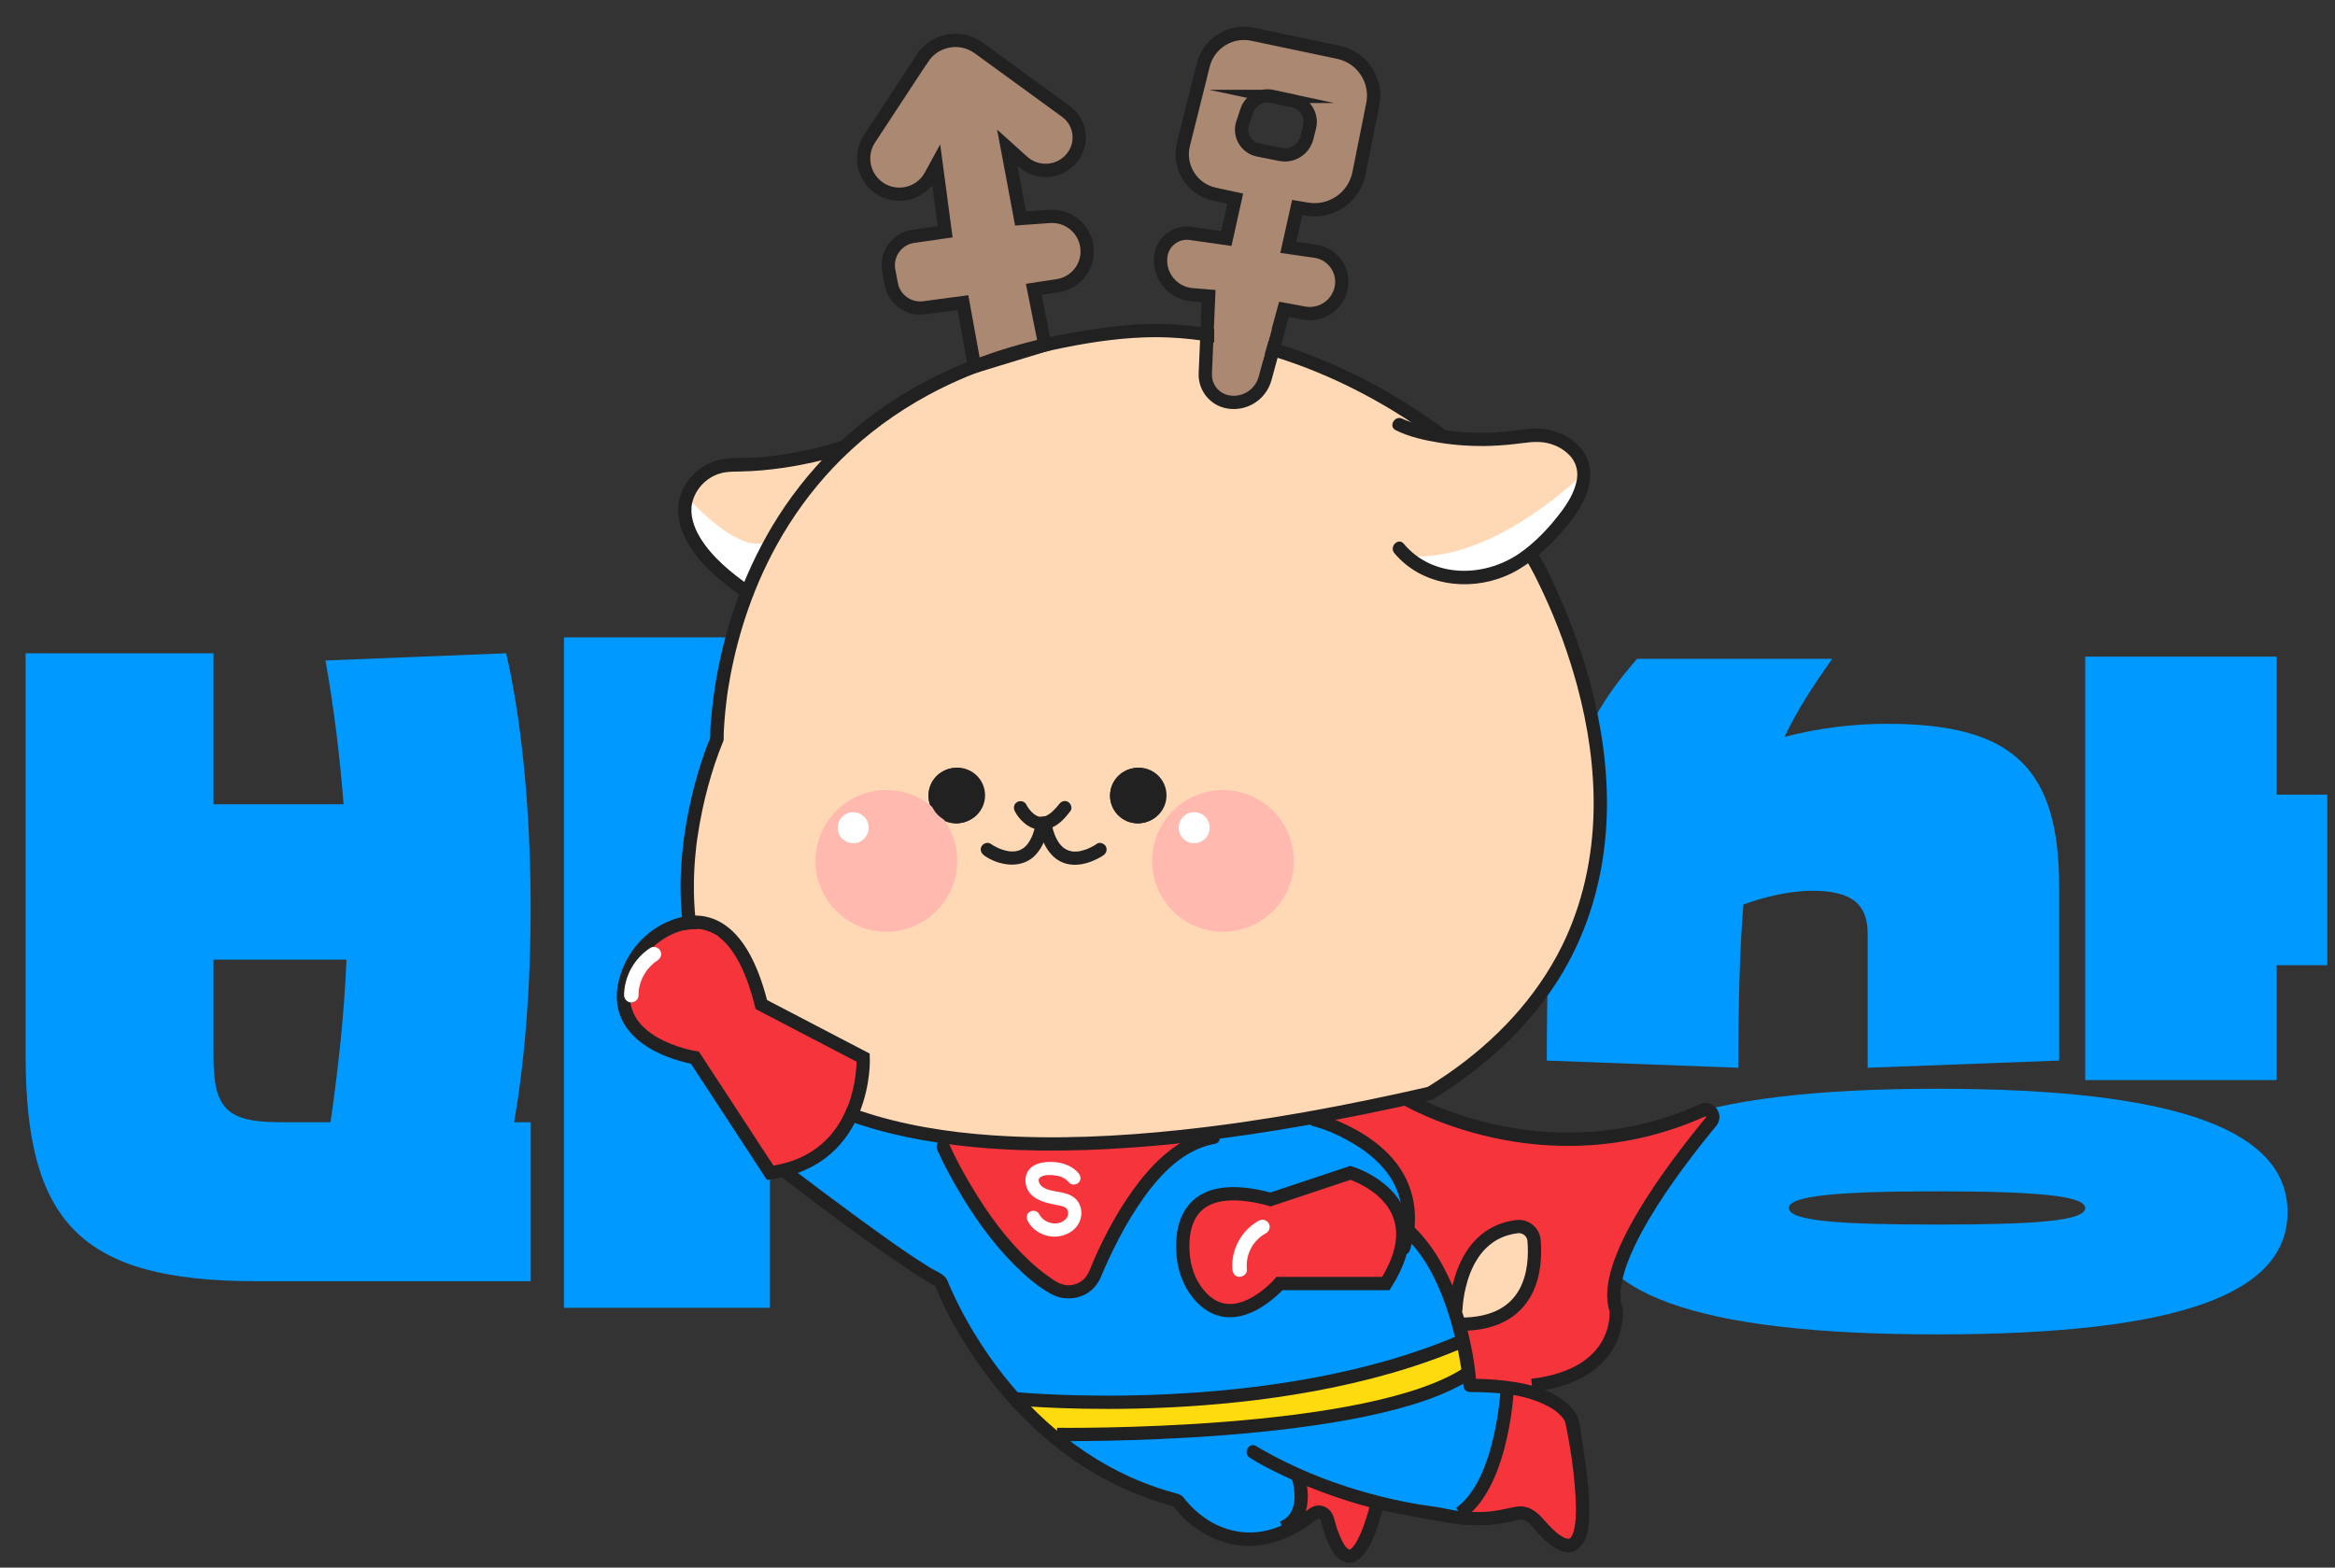 <svg width="70" height="47" viewBox="0 0 70 47" fill="none" xmlns="http://www.w3.org/2000/svg">
<rect x="0" y="0" width="70" height="47" fill="#333333" stroke="none"/>
<path d="M0.768 19.586H6.4V24.114H10.3C10.191 22.706 10.018 21.276 9.758 19.803L15.174 19.586C16.062 23.421 16.149 29.443 15.412 33.646H15.911V38.412H7.657C2.414 38.412 0.768 36.636 0.768 31.653L0.768 19.586ZM8.393 33.646H9.91C10.148 31.978 10.322 30.375 10.386 28.772H6.4V31.653C6.4 33.213 6.769 33.646 8.393 33.646ZM23.082 19.109V39.212H16.907V19.109H23.082Z" fill="#0099FF"/>
<path d="M49.079 19.753H54.928C54.343 20.576 53.867 21.312 53.499 22.092C54.517 21.832 55.513 21.702 56.575 21.702C60.344 21.702 61.731 23.024 61.731 26.598V31.798L55.99 32.014V28.006C55.99 27.118 55.535 26.707 54.322 26.707C53.78 26.707 53.044 26.837 52.264 27.118C52.155 28.44 52.112 30.043 52.112 32.014L46.371 31.798C46.371 24.172 47.064 22.049 49.079 19.753ZM58.07 32.643C65.436 32.643 68.577 33.943 68.577 36.347C68.577 38.752 65.436 40.008 58.07 40.008C50.704 40.008 47.563 38.73 47.563 36.347C47.563 33.964 50.704 32.643 58.07 32.643ZM58.07 36.715C61.016 36.715 62.511 36.607 62.511 36.217C62.511 35.849 61.016 35.719 58.07 35.719C55.123 35.719 53.629 35.849 53.629 36.217C53.629 36.607 55.123 36.715 58.07 36.715ZM68.252 19.688V23.825H69.768V28.938H68.252V32.383H62.511V19.688H68.252Z" fill="#0099FF"/>
<path d="M51.006 33.304C51.217 33.208 51.411 33.466 51.264 33.645C50.078 35.078 47.931 37.932 48.417 39.293C48.417 39.293 48.627 41.227 45.894 41.55L45.87 41.632C45.432 41.505 44.839 41.418 44.035 41.418C44.035 41.418 43.975 40.658 43.726 39.71C45.914 39.723 46.028 38.016 45.956 37.198C45.934 36.939 45.7 36.751 45.443 36.784C43.633 37.007 43.612 39.308 43.612 39.308H43.61C43.336 38.412 42.889 37.422 42.176 36.77H42.167C42.492 34.537 40.028 33.648 39.49 33.48C40.324 33.328 41.194 33.152 42.101 32.953C42.614 33.244 46.538 35.313 51.006 33.304Z" fill="#F6343C"/>
<path d="M41.262 44.922L41.242 45C40.521 47.675 39.961 46.203 39.744 45.406C39.697 45.226 39.48 45.151 39.333 45.266C36.856 47.191 35.267 44.867 35.267 44.867C30.089 43.539 28.163 38.295 28.163 38.295C27.101 37.764 23.584 35.064 23.584 35.064C24.62 34.771 25.181 34.096 25.485 33.43C26.281 33.717 27.198 33.942 28.252 34.092L28.23 34.245C28.23 34.245 29.538 37.264 31.541 38.483C31.993 38.758 32.581 38.575 32.783 38.086C33.327 36.769 34.579 34.272 36.329 33.979V33.97C37.319 33.845 38.37 33.682 39.485 33.477C40.023 33.645 42.487 34.534 42.162 36.766H42.172C42.885 37.42 43.331 38.409 43.605 39.305C43.648 39.442 43.687 39.576 43.721 39.707C43.971 40.655 44.03 41.415 44.03 41.415C44.834 41.415 45.427 41.503 45.865 41.629C46.95 41.938 47.084 42.477 47.084 42.477C48.044 47.594 46.606 46.206 46.002 45.459C45.855 45.276 45.612 45.195 45.385 45.259C44.192 45.593 43.101 45.266 43.101 45.266C42.444 45.187 41.828 45.066 41.262 44.922ZM41.508 38.494C43.101 35.971 40.445 35.174 40.445 35.174L38.055 35.971C35.59 35.307 35.359 36.742 35.429 37.617C35.464 38.054 35.615 38.478 35.894 38.815C36.945 40.082 38.321 38.494 38.321 38.494H41.508Z" fill="#0099FF"/>
<path d="M42.098 32.953C41.191 33.153 40.322 33.328 39.488 33.48C38.372 33.685 37.321 33.848 36.33 33.973C33.004 34.395 30.357 34.395 28.255 34.095C27.201 33.945 26.283 33.719 25.488 33.433C25.879 32.572 25.842 31.725 25.842 31.725L22.788 30.132C22.265 28.038 21.386 27.589 20.631 27.672C20.29 24.835 21.46 22.165 21.46 22.165C21.46 22.165 21.437 20.16 22.37 17.77C22.93 16.335 23.836 14.761 25.299 13.398H25.3C26.306 12.46 27.575 11.624 29.178 11H29.184L31.285 10.357H31.287C32.103 10.169 32.986 10.031 33.942 9.95C33.942 9.95 34.783 9.845 36.15 10.043L36.099 11.207C36.081 11.627 36.377 11.993 36.791 12.062C36.846 12.071 36.899 12.075 36.952 12.075C37.383 12.075 37.774 11.787 37.89 11.357L38.128 10.486C39.577 10.922 41.295 11.684 43.103 13.004L43.09 13.079C43.737 13.192 44.63 13.249 45.728 13.079C46.184 13.009 46.658 13.108 47.019 13.395C47.583 13.844 47.901 14.758 45.95 16.514C45.909 16.551 45.868 16.586 45.825 16.62L45.881 16.691C45.881 16.691 52.132 27.078 42.838 32.787C42.588 32.844 42.341 32.9 42.098 32.953ZM34.938 23.858C34.938 23.4 34.566 23.028 34.108 23.028C33.65 23.028 33.278 23.4 33.278 23.858C33.278 24.316 33.65 24.688 34.108 24.688C34.566 24.688 34.938 24.316 34.938 23.858ZM29.494 23.858C29.494 23.4 29.122 23.028 28.664 23.028C28.206 23.028 27.834 23.4 27.834 23.858C27.834 24.316 28.206 24.688 28.664 24.688C29.122 24.688 29.494 24.316 29.494 23.858Z" fill="#FFD9B5"/>
<path d="M45.952 37.199C46.023 38.017 45.909 39.725 43.721 39.712C43.687 39.58 43.648 39.446 43.605 39.309H43.607C43.607 39.309 43.628 37.008 45.438 36.785C45.695 36.752 45.929 36.94 45.952 37.199Z" fill="#FFD9B5"/>
<path d="M40.447 35.172C40.447 35.172 43.102 35.968 41.509 38.491H38.322C38.322 38.491 36.947 40.079 35.895 38.813C35.616 38.475 35.465 38.052 35.43 37.615C35.36 36.74 35.591 35.305 38.056 35.968L40.447 35.172Z" fill="#F6343C"/>
<path d="M40.09 1.577C40.801 1.727 41.26 2.421 41.117 3.134L40.702 5.206C40.559 5.924 39.871 6.399 39.148 6.278L38.851 6.229L38.586 7.424L39.393 7.54C39.862 7.608 40.188 8.009 40.188 8.456C40.188 8.54 40.176 8.626 40.153 8.711C40.017 9.186 39.543 9.481 39.057 9.393L38.453 9.283L38.125 10.483C37.388 10.262 36.72 10.125 36.147 10.04L36.196 8.885L35.699 8.844C35.159 8.799 34.754 8.346 34.754 7.819C34.754 7.774 34.757 7.727 34.763 7.681C34.822 7.246 35.221 6.944 35.654 7.006L36.727 7.159L36.992 5.964L36.374 5.831C35.695 5.686 35.273 5.008 35.442 4.335L36.035 1.962C36.199 1.305 36.853 0.896 37.516 1.035L40.09 1.577ZM39.222 3.819C39.309 3.468 39.088 3.113 38.733 3.036L38.1 2.901C37.772 2.83 37.444 3.017 37.338 3.336L37.216 3.703C37.097 4.057 37.316 4.435 37.682 4.509L38.347 4.641C38.704 4.713 39.053 4.491 39.142 4.138L39.222 3.819Z" fill="#AB8872"/>
<path d="M38.129 10.482L37.892 11.354C37.775 11.784 37.384 12.072 36.953 12.072C36.9 12.072 36.847 12.068 36.792 12.059C36.378 11.99 36.082 11.623 36.1 11.204L36.151 10.039C36.724 10.124 37.392 10.261 38.129 10.482Z" fill="#AB8872"/>
<path d="M36.327 33.969V33.978C34.578 34.27 33.326 36.768 32.782 38.085C32.58 38.574 31.991 38.757 31.54 38.482C29.536 37.263 28.229 34.244 28.229 34.244L28.251 34.091C30.353 34.391 33.001 34.391 36.327 33.969Z" fill="#F6343C"/>
<path d="M34.107 24.683C34.566 24.683 34.937 24.312 34.937 23.853C34.937 23.395 34.566 23.023 34.107 23.023C33.649 23.023 33.277 23.395 33.277 23.853C33.277 24.312 33.649 24.683 34.107 24.683Z" fill="#212121"/>
<path d="M32.545 7.409C32.619 7.969 32.231 8.487 31.672 8.573L30.953 8.683L31.286 10.351H31.283C30.525 10.526 29.827 10.741 29.183 10.994H29.176L28.828 9.082L27.663 9.237C27.199 9.299 26.769 8.987 26.683 8.528L26.607 8.12C26.515 7.632 26.85 7.164 27.343 7.094L28.297 6.957L28.032 4.966L27.863 5.275C27.666 5.636 27.297 5.831 26.923 5.831C26.681 5.831 26.436 5.75 26.234 5.579C25.82 5.228 25.732 4.626 26.029 4.171L27.619 1.75C27.988 1.188 28.753 1.049 29.297 1.444L31.917 3.35C32.176 3.538 32.314 3.832 32.314 4.13C32.314 4.319 32.258 4.51 32.142 4.677C31.793 5.182 31.08 5.266 30.623 4.855L30.156 4.434L30.554 6.559L31.424 6.496C31.449 6.496 31.474 6.494 31.5 6.494C32.024 6.494 32.474 6.881 32.545 7.409Z" fill="#AB8872"/>
<path d="M28.664 24.683C29.122 24.683 29.494 24.312 29.494 23.853C29.494 23.395 29.122 23.023 28.664 23.023C28.206 23.023 27.834 23.395 27.834 23.853C27.834 24.312 28.206 24.683 28.664 24.683Z" fill="#212121"/>
<path d="M25.84 31.719C25.84 31.719 25.878 32.566 25.486 33.427C22.085 32.204 20.895 29.884 20.629 27.665C21.384 27.583 22.263 28.032 22.787 30.126L25.84 31.719Z" fill="#F6343C"/>
<path d="M25.486 33.433C25.183 34.1 24.621 34.774 23.585 35.068C23.421 35.114 23.243 35.151 23.053 35.178L20.796 31.726C20.796 31.726 18.228 31.33 18.713 29.434C18.905 28.689 19.441 28.066 20.158 27.79C20.307 27.733 20.465 27.691 20.63 27.672C20.895 29.891 22.086 32.21 25.486 33.433Z" fill="#F6343C"/>
<path d="M25.298 13.398C23.835 14.762 22.929 16.335 22.369 17.771C20.158 16.215 20.318 15.123 20.772 14.512C21.045 14.143 21.493 13.948 21.953 13.951C23.692 13.959 25.205 13.432 25.298 13.398Z" fill="#FFD9B5"/>
<path d="M36.663 27.936C37.837 27.936 38.788 26.985 38.788 25.812C38.788 24.639 37.837 23.688 36.663 23.688C35.49 23.688 34.539 24.639 34.539 25.812C34.539 26.985 35.49 27.936 36.663 27.936Z" fill="#FFB9AF"/>
<path d="M26.572 27.936C27.745 27.936 28.696 26.985 28.696 25.812C28.696 24.639 27.745 23.688 26.572 23.688C25.398 23.688 24.447 24.639 24.447 25.812C24.447 26.985 25.398 27.936 26.572 27.936Z" fill="#FFB9AF"/>
<path d="M25.578 25.281C25.835 25.281 26.043 25.073 26.043 24.816C26.043 24.56 25.835 24.352 25.578 24.352C25.321 24.352 25.113 24.56 25.113 24.816C25.113 25.073 25.321 25.281 25.578 25.281Z" fill="white"/>
<path d="M35.801 25.281C36.057 25.281 36.265 25.073 36.265 24.816C36.265 24.56 36.057 24.352 35.801 24.352C35.544 24.352 35.336 24.56 35.336 24.816C35.336 25.073 35.544 25.281 35.801 25.281Z" fill="white"/>
<path d="M32.332 35.176C32.116 34.915 31.753 34.822 31.425 34.838C31.241 34.847 31.047 34.884 30.905 35.01C30.763 35.136 30.714 35.333 30.754 35.517C30.843 35.932 31.277 36.053 31.635 36.12C31.724 36.138 31.822 36.151 31.906 36.188C31.965 36.215 31.992 36.246 32.008 36.293C32.04 36.387 32.016 36.496 31.927 36.573C31.688 36.782 31.285 36.67 31.151 36.399C31.103 36.302 30.966 36.276 30.878 36.327C30.78 36.385 30.759 36.503 30.807 36.6C30.962 36.917 31.337 37.104 31.684 37.074C32.055 37.04 32.391 36.799 32.417 36.407C32.429 36.239 32.367 36.058 32.243 35.941C32.095 35.799 31.884 35.763 31.69 35.727C31.532 35.698 31.347 35.672 31.224 35.56C31.148 35.492 31.092 35.359 31.19 35.293C31.307 35.213 31.51 35.224 31.643 35.243C31.805 35.265 31.949 35.33 32.053 35.458C32.123 35.54 32.265 35.529 32.335 35.458C32.417 35.375 32.404 35.259 32.335 35.176H32.332Z" fill="white"/>
<path d="M45.196 41.486C45.196 41.486 45.165 44.355 43.77 45.372L45.681 45.276L46.9 46.288L47.445 45.857L47.42 43.601L46.956 42.199L45.196 41.484V41.486Z" fill="#F6343C"/>
<path d="M38.879 44.15C38.879 44.15 39.432 45.211 38.447 45.799L39.609 45.236L40.321 46.526L40.754 46.321L41.245 44.992L38.877 44.148L38.879 44.15Z" fill="#F6343C"/>
<path d="M45.196 41.484C45.196 41.484 45.099 44.42 43.77 45.371" stroke="#212121" stroke-width="0.398" stroke-miterlimit="10"/>
<path d="M38.879 44.156C38.879 44.156 39.366 45.416 38.447 45.805" stroke="#212121" stroke-width="0.398" stroke-miterlimit="10"/>
<path d="M20.567 14.867C20.567 14.867 22.234 16.785 23.076 16.186L22.418 17.909C22.418 17.909 20.274 16.005 20.569 14.867H20.567Z" fill="white"/>
<path d="M47.486 14.181C47.486 14.181 44.632 17.048 41.977 16.649C41.977 16.649 43.436 17.609 44.964 17.129C44.964 17.129 47.001 16.07 47.211 15.098L47.487 14.18L47.486 14.181Z" fill="white"/>
<path d="M44.099 41.212C41.178 43.204 31.701 42.959 31.701 42.959L30.08 41.738C30.08 41.738 38.142 42.682 43.876 40.188L44.099 41.211V41.212Z" fill="#FEDB0E"/>
<path d="M30.49 41.941C30.49 41.941 38.144 42.681 43.877 40.188" stroke="#212121" stroke-width="0.398" stroke-miterlimit="10"/>
<path d="M31.686 43.007C31.686 43.007 41.113 43.14 44.034 41.148" stroke="#212121" stroke-width="0.398" stroke-miterlimit="10"/>
<path d="M21.695 22.156C21.693 21.978 21.705 21.798 21.718 21.62C21.733 21.417 21.754 21.213 21.779 21.011C21.783 20.982 21.787 20.954 21.79 20.925C21.791 20.913 21.784 20.961 21.79 20.919C21.792 20.902 21.795 20.885 21.796 20.868C21.805 20.803 21.815 20.739 21.825 20.674C21.847 20.534 21.871 20.396 21.897 20.257C22.025 19.581 22.201 18.916 22.428 18.267C22.702 17.483 23.047 16.733 23.473 16.016C23.958 15.202 24.539 14.449 25.211 13.78C25.989 13.007 26.88 12.357 27.844 11.836C29.006 11.209 30.263 10.778 31.551 10.496C32.462 10.297 33.402 10.145 34.336 10.114C35.269 10.083 36.191 10.202 37.092 10.402C38.736 10.767 40.301 11.43 41.739 12.301C42.183 12.57 42.614 12.858 43.034 13.164C43.241 13.315 43.44 12.97 43.234 12.82C41.713 11.714 40.024 10.83 38.221 10.285C37.116 9.952 35.96 9.74 34.804 9.713C34.068 9.696 33.329 9.79 32.602 9.899C31.194 10.111 29.812 10.484 28.511 11.065C27.439 11.541 26.436 12.165 25.544 12.929C24.773 13.589 24.096 14.354 23.524 15.191C23.02 15.93 22.606 16.725 22.27 17.552C21.993 18.237 21.772 18.946 21.61 19.669C21.488 20.213 21.397 20.765 21.341 21.32C21.314 21.583 21.286 21.853 21.292 22.118C21.292 22.13 21.292 22.142 21.292 22.154C21.294 22.41 21.693 22.41 21.69 22.154L21.695 22.156Z" fill="#212121"/>
<path d="M25.285 13.193C24.88 13.339 24.455 13.441 24.034 13.527C23.613 13.614 23.169 13.68 22.73 13.713C22.292 13.746 21.85 13.691 21.437 13.825C20.93 13.991 20.521 14.402 20.38 14.92C20.267 15.333 20.355 15.759 20.542 16.136C20.917 16.89 21.632 17.455 22.304 17.93C22.514 18.079 22.713 17.734 22.505 17.586C21.934 17.183 21.348 16.715 20.982 16.108C20.792 15.792 20.676 15.418 20.749 15.086C20.838 14.682 21.156 14.321 21.591 14.194C21.786 14.137 21.976 14.141 22.178 14.137C22.402 14.133 22.627 14.121 22.85 14.101C23.251 14.065 23.649 14.008 24.045 13.93C24.498 13.841 24.956 13.733 25.391 13.576C25.63 13.49 25.528 13.105 25.285 13.193Z" fill="#212121"/>
<path d="M41.801 16.585C42.604 17.544 43.99 17.741 45.116 17.278C45.728 17.027 46.216 16.593 46.666 16.118C47.006 15.758 47.331 15.358 47.528 14.899C47.757 14.363 47.736 13.766 47.303 13.34C46.929 12.972 46.384 12.806 45.868 12.856C45.531 12.887 45.199 12.944 44.86 12.963C44.556 12.979 44.251 12.98 43.947 12.963C43.466 12.935 42.987 12.862 42.523 12.727C42.393 12.69 42.266 12.646 42.139 12.598C42.125 12.593 42.056 12.562 42.117 12.589C42.104 12.583 42.089 12.577 42.076 12.57C42.065 12.565 42.053 12.559 42.043 12.554C41.814 12.44 41.611 12.784 41.842 12.898C42.247 13.1 42.715 13.203 43.158 13.274C43.665 13.355 44.179 13.385 44.693 13.368C45.005 13.357 45.317 13.328 45.626 13.287C45.936 13.246 46.201 13.223 46.491 13.311C46.682 13.369 46.862 13.47 47.008 13.608C47.096 13.692 47.124 13.727 47.18 13.823C47.278 13.993 47.309 14.199 47.266 14.412C47.197 14.765 47.001 15.084 46.785 15.366C46.441 15.822 46.009 16.28 45.536 16.601C44.475 17.323 42.947 17.335 42.082 16.302C41.918 16.106 41.638 16.389 41.801 16.584V16.585Z" fill="#212121"/>
<path d="M42.975 32.948C44.533 31.988 45.922 30.731 46.856 29.143C47.617 27.849 48.038 26.389 48.145 24.895C48.241 23.571 48.094 22.236 47.79 20.946C47.547 19.916 47.2 18.911 46.774 17.943C46.575 17.49 46.37 17.015 46.102 16.598C46.098 16.591 46.094 16.586 46.091 16.579C45.96 16.36 45.615 16.559 45.748 16.78C45.952 17.12 46.126 17.48 46.292 17.839C46.69 18.697 47.023 19.611 47.277 20.545C47.608 21.766 47.796 23.027 47.774 24.292C47.748 25.703 47.447 27.109 46.819 28.375C46.048 29.929 44.831 31.207 43.412 32.189C43.203 32.333 42.99 32.471 42.775 32.604C42.559 32.737 42.756 33.084 42.975 32.948Z" fill="#212121"/>
<path d="M21.322 22.054C21.249 22.218 21.186 22.388 21.125 22.558C20.983 22.958 20.864 23.364 20.763 23.776C20.617 24.367 20.513 24.968 20.453 25.575C20.387 26.256 20.382 26.945 20.46 27.625C20.548 28.38 20.733 29.117 21.043 29.814C21.372 30.555 21.846 31.23 22.428 31.796C23.127 32.475 23.969 32.993 24.863 33.376C26.056 33.885 27.331 34.168 28.616 34.328C30.355 34.544 32.117 34.532 33.861 34.411C36.229 34.246 38.581 33.877 40.906 33.406C41.581 33.269 42.254 33.123 42.925 32.969C43.174 32.912 43.068 32.528 42.818 32.586C40.366 33.147 37.886 33.613 35.383 33.879C33.524 34.075 31.644 34.168 29.776 34.041C28.427 33.949 27.076 33.738 25.792 33.306C25.276 33.133 24.811 32.939 24.329 32.681C23.927 32.466 23.498 32.187 23.178 31.93C22.521 31.4 22.023 30.817 21.626 30.096C21.534 29.93 21.452 29.761 21.375 29.587C21.366 29.566 21.356 29.546 21.348 29.525C21.355 29.54 21.348 29.525 21.336 29.496C21.319 29.452 21.3 29.407 21.283 29.363C21.25 29.277 21.218 29.19 21.189 29.103C21.073 28.76 20.984 28.407 20.922 28.051C20.906 27.963 20.893 27.876 20.88 27.788C20.878 27.776 20.868 27.703 20.875 27.763C20.873 27.744 20.87 27.724 20.868 27.706C20.862 27.658 20.856 27.612 20.852 27.564C20.833 27.39 20.82 27.216 20.812 27.042C20.796 26.703 20.799 26.363 20.817 26.026C20.826 25.863 20.84 25.701 20.856 25.539C20.864 25.462 20.872 25.385 20.881 25.308C20.885 25.27 20.89 25.232 20.895 25.195C20.898 25.172 20.89 25.236 20.898 25.179C20.901 25.158 20.903 25.138 20.907 25.117C20.949 24.826 21.002 24.537 21.063 24.25C21.161 23.794 21.283 23.343 21.43 22.901C21.505 22.678 21.586 22.459 21.674 22.241C21.676 22.235 21.647 22.302 21.666 22.258C21.768 22.026 21.424 21.823 21.322 22.058V22.054Z" fill="#212121"/>
<path d="M28.701 24.675C29.159 24.675 29.531 24.304 29.531 23.846C29.531 23.387 29.159 23.016 28.701 23.016C28.243 23.016 27.871 23.387 27.871 23.846C27.871 24.304 28.243 24.675 28.701 24.675Z" fill="#212121"/>
<path d="M34.14 24.675C34.599 24.675 34.97 24.304 34.97 23.846C34.97 23.387 34.599 23.016 34.14 23.016C33.682 23.016 33.31 23.387 33.31 23.846C33.31 24.304 33.682 24.675 34.14 24.675Z" fill="#212121"/>
<path d="M30.418 24.315C30.483 24.445 30.583 24.569 30.692 24.664C30.933 24.877 31.235 24.944 31.535 24.813C31.767 24.711 31.941 24.513 32.091 24.315C32.156 24.229 32.105 24.092 32.02 24.043C31.917 23.983 31.812 24.028 31.747 24.115C31.688 24.193 31.621 24.267 31.548 24.332C31.534 24.346 31.519 24.358 31.504 24.371C31.474 24.396 31.495 24.379 31.502 24.373C31.495 24.379 31.487 24.384 31.48 24.389C31.449 24.411 31.417 24.431 31.384 24.449C31.365 24.458 31.333 24.469 31.37 24.457C31.354 24.462 31.34 24.469 31.324 24.473C31.311 24.477 31.299 24.481 31.285 24.484C31.277 24.485 31.268 24.486 31.26 24.489C31.238 24.497 31.299 24.486 31.276 24.488C31.25 24.488 31.224 24.492 31.199 24.49C31.19 24.49 31.145 24.486 31.18 24.49C31.216 24.494 31.166 24.486 31.158 24.485C31.146 24.482 31.094 24.473 31.09 24.464C31.094 24.472 31.133 24.484 31.098 24.466C31.085 24.46 31.073 24.453 31.06 24.447C31.038 24.435 31.018 24.42 30.997 24.407C30.969 24.389 31.029 24.434 31.004 24.412C30.993 24.403 30.983 24.395 30.972 24.385C30.938 24.355 30.906 24.322 30.876 24.287C30.858 24.266 30.834 24.23 30.866 24.275C30.855 24.261 30.843 24.246 30.833 24.23C30.807 24.194 30.785 24.157 30.765 24.119C30.717 24.023 30.582 23.995 30.493 24.047C30.394 24.104 30.373 24.223 30.421 24.319L30.418 24.315Z" fill="#212121"/>
<path d="M29.496 25.645C29.956 25.97 30.657 26.072 31.064 25.611C31.28 25.368 31.387 25.05 31.45 24.736C31.471 24.631 31.419 24.521 31.31 24.491C31.212 24.464 31.086 24.524 31.064 24.63C31.037 24.776 30.999 24.921 30.944 25.059C30.942 25.063 30.928 25.095 30.941 25.067C30.936 25.079 30.93 25.091 30.925 25.101C30.912 25.129 30.898 25.157 30.883 25.184C30.871 25.204 30.86 25.224 30.847 25.244C30.839 25.256 30.832 25.266 30.824 25.278C30.822 25.283 30.79 25.325 30.807 25.303C30.82 25.286 30.782 25.334 30.774 25.342C30.76 25.356 30.747 25.37 30.733 25.383C30.715 25.399 30.698 25.413 30.681 25.428C30.719 25.396 30.673 25.433 30.657 25.443C30.625 25.463 30.59 25.479 30.557 25.496C30.609 25.471 30.564 25.492 30.548 25.497C30.527 25.504 30.507 25.51 30.485 25.514C30.468 25.518 30.451 25.521 30.434 25.525C30.411 25.53 30.48 25.522 30.423 25.525C30.387 25.528 30.351 25.529 30.314 25.528C30.297 25.528 30.281 25.525 30.264 25.524C30.208 25.52 30.278 25.528 30.256 25.524C30.22 25.517 30.184 25.51 30.148 25.502C30.087 25.488 30.029 25.468 29.97 25.445C29.916 25.425 29.982 25.452 29.965 25.444C29.954 25.439 29.942 25.435 29.932 25.429C29.907 25.417 29.881 25.405 29.856 25.392C29.802 25.364 29.749 25.334 29.7 25.299C29.612 25.237 29.478 25.283 29.427 25.371C29.369 25.471 29.411 25.581 29.499 25.643L29.496 25.645Z" fill="#212121"/>
<path d="M32.879 25.302C32.84 25.331 32.796 25.355 32.752 25.379C32.708 25.403 32.66 25.424 32.612 25.447C32.594 25.456 32.662 25.428 32.612 25.447C32.598 25.452 32.585 25.457 32.57 25.463C32.539 25.473 32.508 25.484 32.476 25.493C32.444 25.502 32.413 25.51 32.382 25.517C32.366 25.521 32.348 25.524 32.332 25.526C32.279 25.536 32.372 25.524 32.319 25.528C32.285 25.53 32.251 25.533 32.217 25.532C32.2 25.532 32.182 25.532 32.165 25.529C32.156 25.529 32.147 25.526 32.136 25.526C32.099 25.525 32.182 25.537 32.142 25.526C32.108 25.518 32.074 25.513 32.039 25.501C32.024 25.496 32.008 25.489 31.994 25.485C32.048 25.498 31.994 25.485 31.974 25.474C31.939 25.456 31.907 25.435 31.876 25.413C31.922 25.447 31.862 25.401 31.853 25.392C31.836 25.376 31.819 25.359 31.803 25.34C31.793 25.33 31.748 25.273 31.775 25.31C31.759 25.287 31.743 25.266 31.728 25.242C31.692 25.186 31.662 25.127 31.634 25.066C31.638 25.073 31.646 25.096 31.631 25.058C31.623 25.038 31.617 25.019 31.609 24.999C31.597 24.965 31.585 24.93 31.574 24.894C31.548 24.807 31.528 24.719 31.511 24.63C31.489 24.524 31.363 24.464 31.265 24.491C31.155 24.521 31.105 24.63 31.125 24.736C31.218 25.213 31.444 25.749 31.955 25.893C32.274 25.982 32.611 25.893 32.899 25.748C32.96 25.718 33.022 25.684 33.077 25.645C33.165 25.582 33.206 25.471 33.149 25.372C33.099 25.286 32.964 25.238 32.877 25.301L32.879 25.302Z" fill="#212121"/>
<path d="M27.656 1.742L26.066 4.164C25.769 4.616 25.857 5.221 26.271 5.571C26.787 6.008 27.576 5.862 27.9 5.267L28.069 4.958L28.334 6.949L27.38 7.086C26.887 7.156 26.552 7.624 26.644 8.112L26.721 8.52C26.807 8.979 27.238 9.291 27.701 9.229L28.867 9.074L29.215 10.987L31.324 10.343L30.991 8.675L31.711 8.565C32.27 8.479 32.657 7.962 32.583 7.401C32.51 6.848 32.019 6.449 31.464 6.489L30.594 6.551L30.196 4.427L30.663 4.847C31.12 5.258 31.833 5.175 32.182 4.67C32.481 4.239 32.38 3.65 31.956 3.342L29.337 1.436C28.792 1.041 28.028 1.18 27.658 1.743L27.656 1.742Z" stroke="#212121" stroke-width="0.398" stroke-miterlimit="10"/>
<path d="M36.072 1.954L35.479 4.327C35.31 5 35.734 5.678 36.411 5.823L37.03 5.956L36.764 7.151L35.691 6.998C35.258 6.936 34.859 7.24 34.8 7.673C34.722 8.257 35.15 8.787 35.736 8.836L36.233 8.877L36.133 11.197C36.115 11.616 36.411 11.983 36.825 12.052C37.318 12.134 37.793 11.83 37.925 11.347L38.49 9.275L39.094 9.386C39.58 9.475 40.054 9.18 40.19 8.704C40.344 8.164 39.987 7.612 39.43 7.532L38.623 7.416L38.889 6.221L39.185 6.271C39.907 6.391 40.596 5.916 40.739 5.198L41.154 3.126C41.296 2.413 40.838 1.719 40.126 1.569L37.551 1.027C36.889 0.888 36.236 1.297 36.071 1.954H36.072Z" stroke="#212121" stroke-width="0.398" stroke-miterlimit="10"/>
<path d="M38.136 2.89L38.77 3.025C39.125 3.101 39.347 3.457 39.259 3.809L39.179 4.127C39.09 4.48 38.741 4.702 38.384 4.63L37.72 4.498C37.354 4.425 37.135 4.046 37.253 3.693L37.375 3.325C37.481 3.008 37.809 2.819 38.137 2.89H38.136Z" stroke="#212121" stroke-width="0.398" stroke-miterlimit="10"/>
<path d="M38.093 35.961L40.483 35.164C40.483 35.164 43.139 35.961 41.546 38.483H38.359C38.359 38.483 36.983 40.072 35.932 38.805C35.652 38.468 35.502 38.044 35.467 37.607C35.398 36.732 35.628 35.297 38.093 35.961Z" stroke="#212121" stroke-width="0.398" stroke-miterlimit="10"/>
<path d="M43.643 39.302C43.643 39.302 43.665 37.001 45.474 36.777C45.731 36.745 45.966 36.932 45.989 37.191C46.059 38.009 45.945 39.718 43.757 39.703" stroke="#212121" stroke-width="0.398" stroke-miterlimit="10"/>
<path d="M41.087 45.072C40.998 45.399 40.904 45.731 40.761 46.039C40.716 46.135 40.668 46.232 40.607 46.318C40.584 46.35 40.575 46.363 40.55 46.391C40.539 46.403 40.477 46.46 40.505 46.435C40.493 46.445 40.477 46.452 40.463 46.46C40.467 46.457 40.502 46.441 40.47 46.456C40.431 46.473 40.482 46.469 40.444 46.46C40.523 46.478 40.388 46.429 40.455 46.465C40.441 46.457 40.386 46.423 40.424 46.451C40.325 46.375 40.293 46.309 40.23 46.186C40.161 46.054 40.12 45.943 40.07 45.795C40.017 45.635 39.992 45.435 39.882 45.303C39.791 45.197 39.659 45.135 39.519 45.138C39.332 45.14 39.199 45.277 39.055 45.378C38.78 45.569 38.482 45.734 38.164 45.836C37.321 46.108 36.468 45.868 35.827 45.276C35.733 45.188 35.642 45.095 35.559 44.997C35.535 44.969 35.512 44.941 35.49 44.912C35.533 44.968 35.49 44.909 35.478 44.895C35.403 44.808 35.326 44.794 35.217 44.763C35.051 44.718 34.885 44.667 34.722 44.613C34.437 44.517 34.155 44.408 33.882 44.284C32.041 43.449 30.533 42.016 29.435 40.334C29.1 39.822 28.8 39.287 28.547 38.731C28.528 38.691 28.511 38.65 28.492 38.61C28.484 38.59 28.431 38.468 28.46 38.537C28.442 38.492 28.423 38.447 28.404 38.4C28.326 38.205 28.066 38.121 27.893 38.014C27.101 37.525 26.346 36.97 25.596 36.421C24.999 35.984 24.407 35.54 23.818 35.092C23.785 35.066 23.752 35.041 23.72 35.016C23.517 34.861 23.318 35.206 23.52 35.36C24.695 36.261 25.883 37.154 27.111 37.981C27.431 38.196 27.754 38.416 28.099 38.59L28.008 38.471C28.255 39.143 28.614 39.784 28.997 40.385C29.848 41.729 30.942 42.928 32.26 43.826C33.17 44.446 34.186 44.905 35.251 45.183L35.131 45.091C35.675 45.881 36.666 46.423 37.631 46.343C38.065 46.307 38.48 46.168 38.862 45.961C38.98 45.897 39.096 45.825 39.207 45.75C39.263 45.711 39.319 45.673 39.373 45.633C39.408 45.608 39.474 45.535 39.518 45.532C39.612 45.529 39.63 45.72 39.651 45.791C39.76 46.14 39.926 46.704 40.319 46.833C40.574 46.917 40.787 46.743 40.928 46.548C41.212 46.153 41.345 45.635 41.471 45.175C41.539 44.926 41.154 44.822 41.087 45.068V45.072Z" fill="#212121"/>
<path d="M42.27 37.477C42.571 36.509 42.425 35.52 41.756 34.745C41.274 34.186 40.607 33.802 39.928 33.535C39.78 33.477 39.629 33.422 39.476 33.382C39.228 33.317 39.122 33.702 39.37 33.766C39.763 33.868 40.091 34.018 40.444 34.214C41.08 34.568 41.684 35.085 41.921 35.796C42.093 36.314 42.047 36.856 41.886 37.371C41.809 37.617 42.194 37.721 42.27 37.477Z" fill="#212121"/>
<path d="M37.464 43.703C37.742 43.883 38.041 44.035 38.339 44.18C39.103 44.552 39.901 44.857 40.717 45.096C41.596 45.353 42.495 45.489 43.392 45.651C43.875 45.739 44.372 45.759 44.861 45.697C45.015 45.677 45.167 45.651 45.317 45.615C45.459 45.582 45.587 45.532 45.729 45.592C45.84 45.638 45.907 45.736 45.983 45.825C46.264 46.156 46.895 46.837 47.353 46.396C47.642 46.119 47.642 45.602 47.642 45.234C47.642 44.843 47.604 44.451 47.555 44.062C47.522 43.795 47.483 43.53 47.439 43.264C47.401 43.03 47.383 42.771 47.313 42.546C47.239 42.307 47.046 42.118 46.851 41.973C46.303 41.566 45.57 41.437 44.907 41.375C44.628 41.348 44.348 41.339 44.068 41.339L44.267 41.538C44.169 40.31 43.834 39.026 43.249 37.942C43.011 37.504 42.716 37.09 42.35 36.75C42.163 36.576 41.88 36.858 42.068 37.032C42.69 37.608 43.081 38.39 43.355 39.181C43.577 39.825 43.729 40.494 43.826 41.169C43.84 41.26 43.858 41.408 43.869 41.538C43.877 41.645 43.952 41.737 44.068 41.737C44.837 41.74 45.693 41.785 46.389 42.153C46.569 42.248 46.682 42.324 46.814 42.47C46.828 42.486 46.877 42.551 46.844 42.505C46.86 42.527 46.877 42.55 46.892 42.574C46.903 42.59 46.911 42.608 46.92 42.624C46.947 42.668 46.923 42.631 46.92 42.623C47.075 43.353 47.188 44.105 47.232 44.851C47.248 45.13 47.256 45.414 47.221 45.691C47.216 45.735 47.194 45.856 47.171 45.93C47.166 45.95 47.127 46.043 47.15 45.995C47.136 46.025 47.12 46.051 47.105 46.079C47.077 46.127 47.123 46.06 47.081 46.107C47.038 46.153 47.105 46.105 47.057 46.125C47.013 46.144 47.081 46.14 47.038 46.132C47.034 46.132 46.984 46.141 47.03 46.135C47.077 46.128 47.02 46.137 47.012 46.135C47.005 46.132 46.992 46.135 46.984 46.133C46.959 46.131 47.035 46.147 46.99 46.133C46.968 46.127 46.945 46.12 46.923 46.115C46.864 46.099 46.945 46.131 46.891 46.102C46.864 46.087 46.836 46.072 46.81 46.056C46.786 46.042 46.762 46.025 46.738 46.009C46.727 46.002 46.718 45.994 46.708 45.986C46.69 45.974 46.734 46.009 46.692 45.974C46.641 45.933 46.593 45.89 46.545 45.845C46.451 45.755 46.362 45.658 46.277 45.56C46.052 45.297 45.787 45.108 45.42 45.18C45.122 45.237 44.839 45.312 44.535 45.329C44.287 45.342 44.037 45.335 43.79 45.31C43.529 45.284 43.278 45.211 43.019 45.177C42.467 45.106 41.92 44.999 41.38 44.864C40.099 44.543 38.858 44.059 37.716 43.393C37.699 43.382 37.681 43.372 37.664 43.36C37.448 43.22 37.248 43.565 37.464 43.703Z" fill="#212121"/>
<path d="M28.096 34.468C28.273 34.874 28.487 35.268 28.71 35.651C29.175 36.45 29.715 37.22 30.366 37.879C30.706 38.222 31.091 38.569 31.518 38.8C31.946 39.031 32.507 38.95 32.827 38.573C32.968 38.407 33.037 38.203 33.123 38.006C33.21 37.81 33.293 37.629 33.385 37.444C33.595 37.017 33.827 36.599 34.089 36.2C34.636 35.369 35.389 34.477 36.422 34.294C36.674 34.25 36.566 33.865 36.315 33.91C35.42 34.068 34.703 34.727 34.162 35.418C33.62 36.11 33.166 36.932 32.801 37.757C32.724 37.932 32.665 38.142 32.546 38.292C32.413 38.458 32.199 38.548 31.988 38.533C31.761 38.519 31.571 38.37 31.392 38.242C31.203 38.107 31.026 37.957 30.856 37.798C30.184 37.171 29.637 36.419 29.164 35.635C28.898 35.194 28.646 34.739 28.44 34.266C28.338 34.031 27.996 34.234 28.096 34.466V34.468Z" fill="#212121"/>
<path d="M42.076 32.906C42.076 32.906 46.244 35.446 51.039 33.29C51.25 33.194 51.444 33.452 51.296 33.631C50.111 35.064 47.964 37.919 48.45 39.28C48.45 39.28 48.659 41.213 45.927 41.537" stroke="#212121" stroke-width="0.398" stroke-miterlimit="10"/>
<path d="M22.824 30.118L25.878 31.711C25.878 31.711 26.011 34.765 23.09 35.163L20.833 31.711C20.833 31.711 18.265 31.316 18.751 29.42C18.942 28.675 19.477 28.052 20.195 27.776C21.024 27.457 22.187 27.569 22.824 30.118Z" stroke="#212121" stroke-width="0.398" stroke-miterlimit="10"/>
<path d="M19.936 28.198C19.936 28.198 20.599 27.534 21.529 28.065L22.591 30.854L25.512 32.845C25.512 32.845 25.247 33.907 24.848 33.775L21.529 31.916L19.936 28.198Z" fill="#F6343C"/>
<path d="M36.4 9.742V10.273L37.861 10.804L38.127 9.875L36.4 9.742Z" fill="#AB8872"/>
<path d="M19.495 28.422C19.017 28.73 18.715 29.268 18.709 29.839C18.709 29.951 18.809 30.061 18.926 30.055C19.043 30.05 19.141 29.96 19.142 29.839C19.142 29.782 19.147 29.726 19.152 29.67C19.147 29.716 19.152 29.673 19.154 29.663C19.157 29.647 19.16 29.632 19.163 29.616C19.168 29.589 19.174 29.561 19.181 29.534C19.196 29.479 19.213 29.426 19.233 29.374C19.241 29.356 19.249 29.336 19.236 29.365C19.242 29.354 19.246 29.342 19.252 29.33C19.265 29.302 19.279 29.274 19.295 29.247C19.323 29.198 19.353 29.15 19.385 29.104C19.392 29.094 19.399 29.084 19.407 29.073C19.382 29.108 19.407 29.073 19.414 29.066C19.431 29.044 19.45 29.023 19.469 29.003C19.509 28.959 19.551 28.917 19.597 28.878C19.607 28.87 19.616 28.863 19.626 28.854C19.645 28.838 19.602 28.871 19.635 28.848C19.661 28.829 19.685 28.812 19.713 28.795C19.808 28.734 19.856 28.6 19.791 28.498C19.73 28.403 19.596 28.355 19.495 28.421V28.422Z" fill="white"/>
<path d="M37.738 36.598C37.217 36.887 36.896 37.47 36.947 38.067C36.955 38.179 37.039 38.289 37.163 38.283C37.273 38.279 37.39 38.188 37.38 38.067C37.36 37.817 37.403 37.602 37.52 37.397C37.547 37.35 37.576 37.304 37.609 37.262C37.591 37.287 37.611 37.262 37.62 37.251C37.628 37.239 37.637 37.231 37.646 37.22C37.663 37.2 37.682 37.18 37.702 37.161C37.724 37.14 37.745 37.119 37.768 37.099C37.779 37.09 37.789 37.082 37.799 37.073C37.81 37.063 37.82 37.056 37.803 37.07C37.852 37.034 37.903 37.002 37.956 36.972C38.056 36.917 38.096 36.773 38.034 36.676C37.972 36.579 37.843 36.539 37.738 36.598Z" fill="white"/>
</svg>
